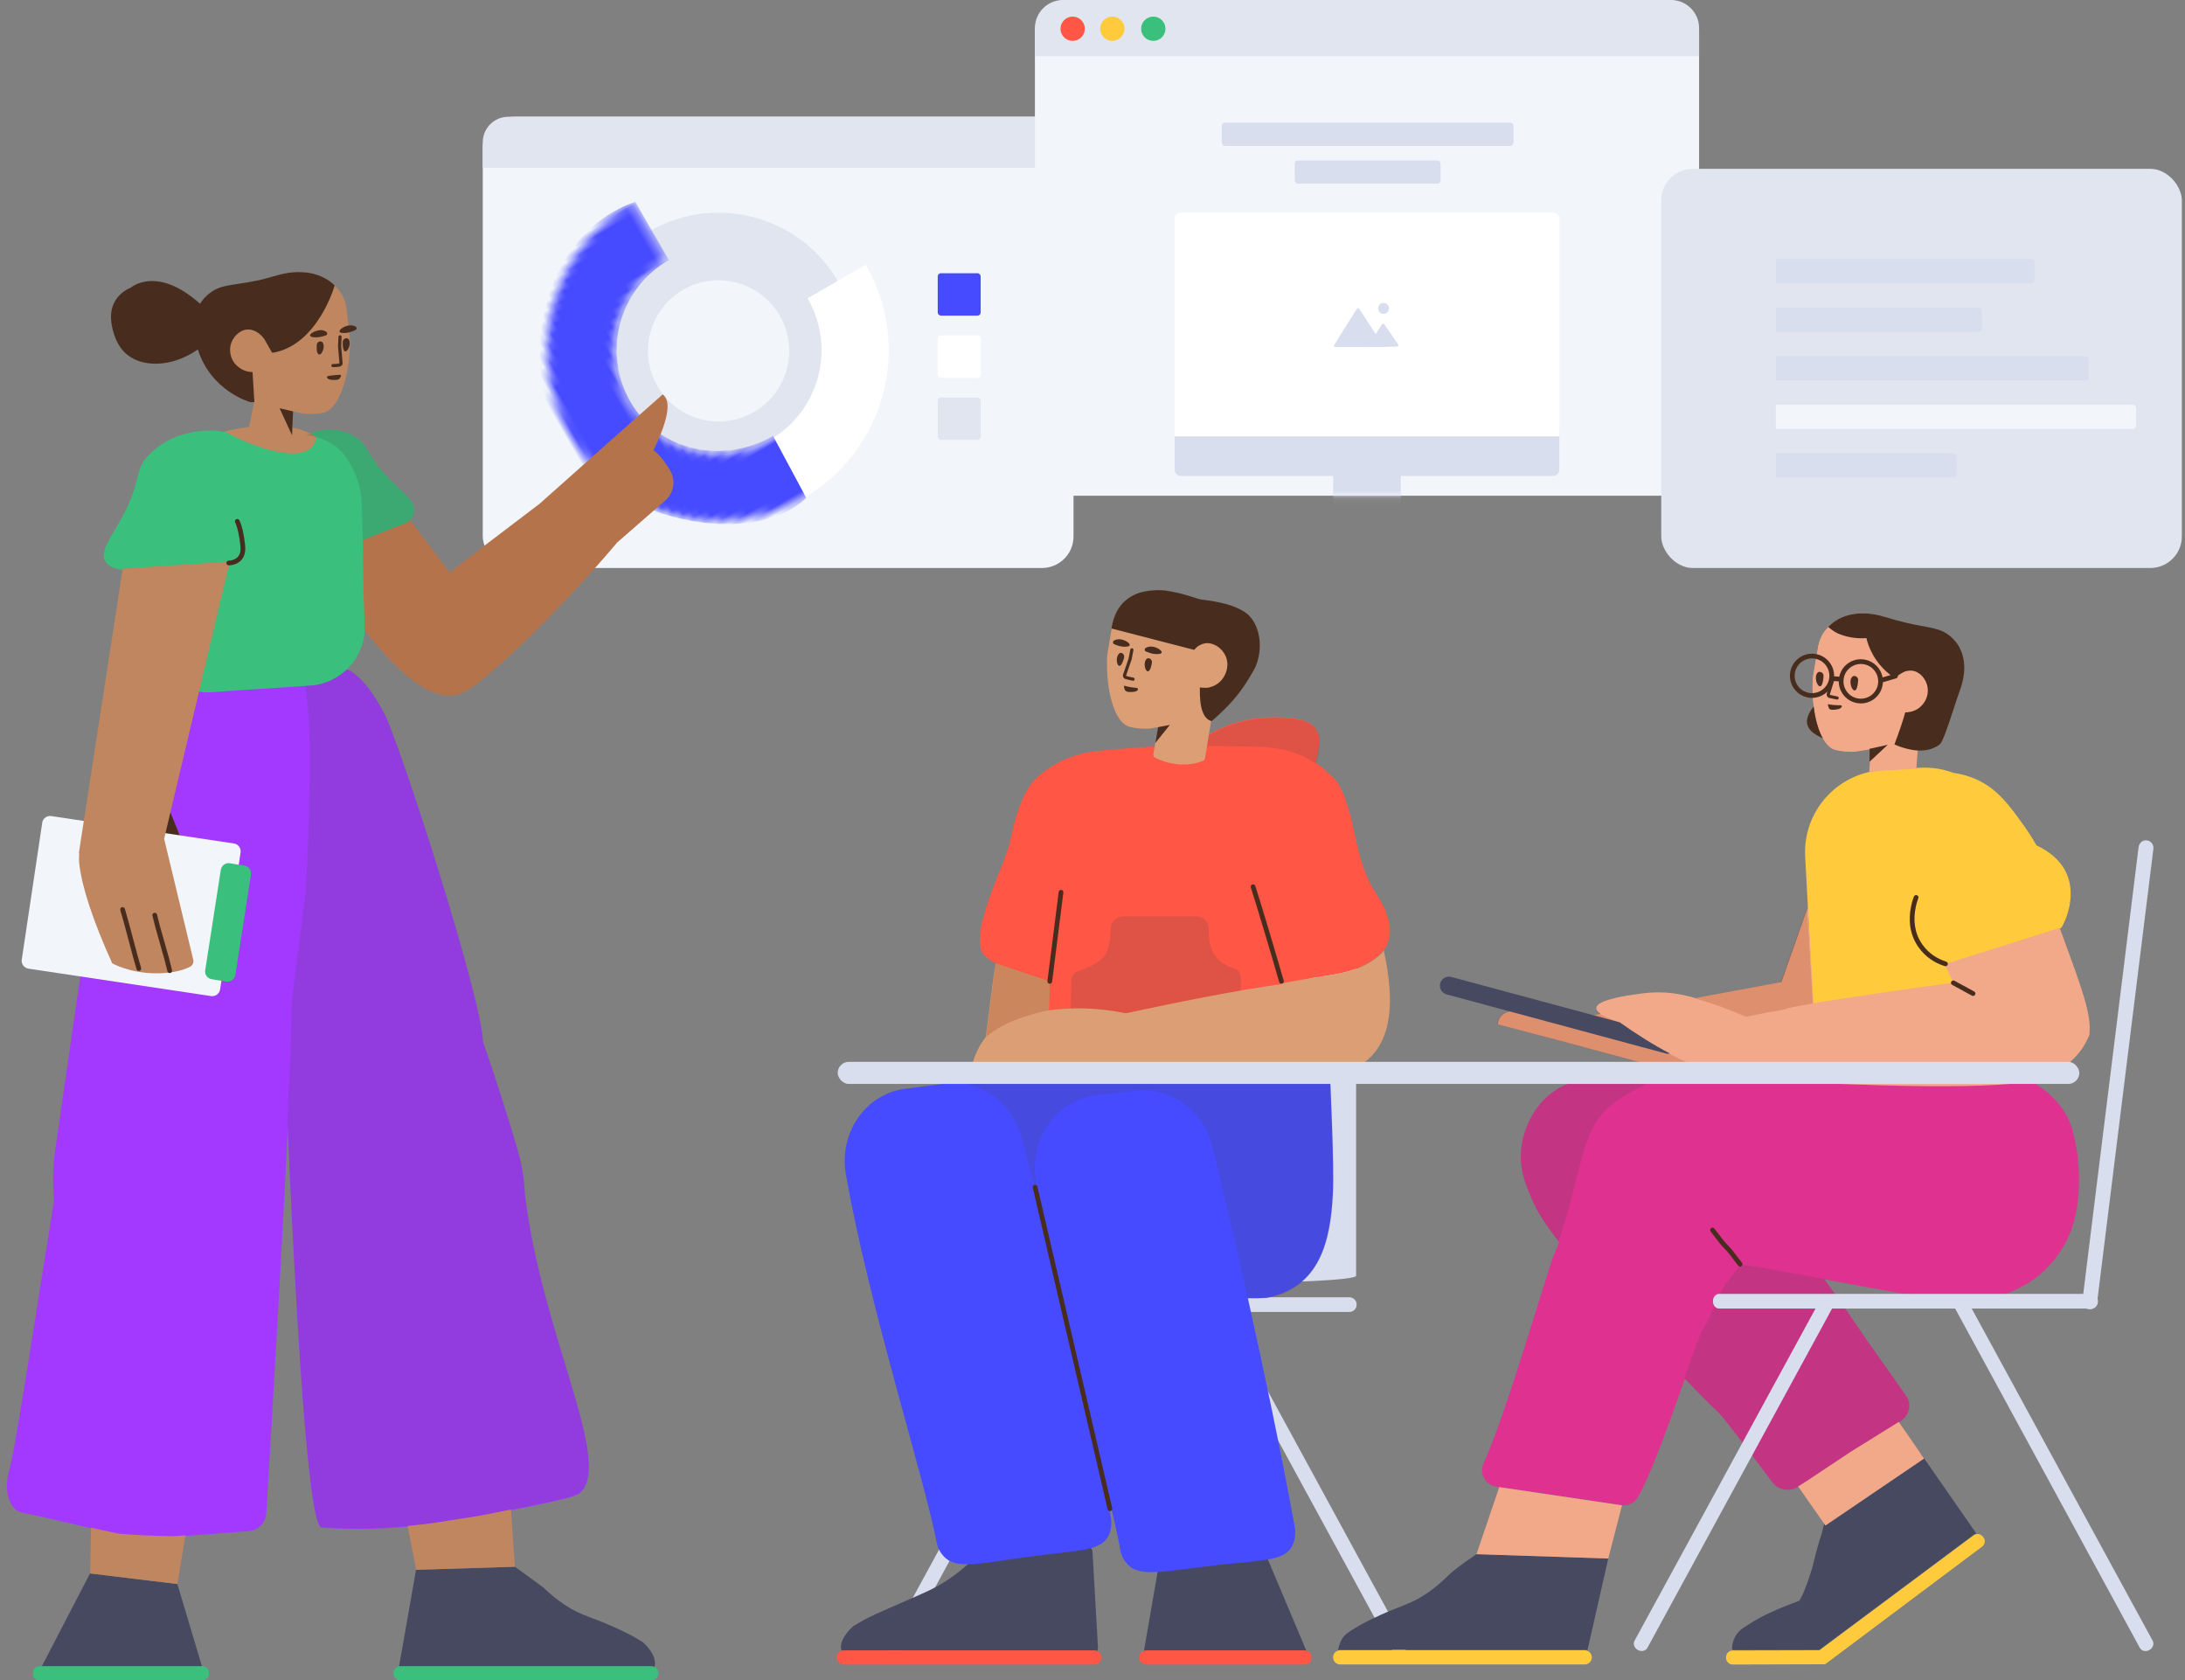 <svg xmlns="http://www.w3.org/2000/svg" xmlns:xlink="http://www.w3.org/1999/xlink" width="277" height="213" viewBox="0 0 277 213">
    <rect x="0" y="0" width="277" height="213" fill="#808080" stroke="none"/>
    <defs>
        <path id="prefix__a" d="M21.687.078C9.725.078.027 9.778.027 21.743c0 11.966 9.698 21.665 21.66 21.665 11.963 0 21.66-9.7 21.66-21.665h-8.515c0 7.262-5.885 13.148-13.145 13.148S8.543 29.005 8.543 21.743c0-7.261 5.885-13.148 13.144-13.148V.078z"/>
        <path id="prefix__c" d="M0 0h81.28v51.29c0 .44-.363.798-.805.798H.805c-.445 0-.805-.36-.805-.798V0z"/>
    </defs>
    <g fill="none" fill-rule="evenodd">
        <g>
            <g transform="translate(-58 -1) translate(119.2 13.8) translate(0 .97)">
                <rect width="74.894" height="57.2" y="1.029" fill="#F2F6FB" fill-rule="nonzero" rx="4"/>
                <g>
                    <path fill="#E1E5F0" fill-rule="nonzero" d="M21.833 39.489c9.676 0 17.52-7.846 17.52-17.525 0-9.679-7.844-17.525-17.52-17.525-9.676 0-17.52 7.846-17.52 17.525 0 9.679 7.844 17.525 17.52 17.525zm0-8.576c-4.941 0-8.947-4.006-8.947-8.95 0-4.942 4.006-8.949 8.947-8.949 4.942 0 8.947 4.007 8.947 8.95s-4.005 8.95-8.947 8.95z" transform="rotate(-30 42.189 11.286)"/>
                    <g transform="rotate(-30 42.189 11.286) translate(.11 .09)">
                        <mask id="prefix__b" fill="#fff">
                            <use xlink:href="#prefix__a"/>
                        </mask>
                        <use fill="#FFF" xlink:href="#prefix__a"/>
                        <path fill="#474BFF" fill-rule="nonzero" d="M22.033.222C10.138-2.137-1.087 9.73-1.087 21.695s13.966 24.204 23.12 21.858l.28-8.902c-7.291 0-13.483-5.502-13.483-12.764 0-7.261 5.912-13.148 13.203-13.148V.222z" mask="url(#prefix__b)"/>
                    </g>
                </g>
                <g transform="translate(57.679 20.733)">
                    <rect width="5.444" height="5.378" y=".13" fill="#474BFF" fill-rule="nonzero" rx=".4"/>
                    <rect width="5.444" height="5.378" y="8.005" fill="#FFF" rx=".4"/>
                    <rect width="5.444" height="5.378" y="15.881" fill="#E1E5F0" fill-rule="nonzero" rx=".4"/>
                </g>
            </g>
            <path fill="#E1E5F0" fill-rule="nonzero" d="M0 5.235C0 3.448 1.457 2 3.23 2h68.14c1.784 0 3.23 1.452 3.23 3.235V8.47H0V5.235z" transform="translate(-58 -1) translate(119.2 13.8)"/>
        </g>
        <g transform="translate(-58 -1) translate(189.2)">
            <g transform="translate(0 .838)">
                <rect width="84.2" height="62.838" y=".038" fill="#F2F6FB" fill-rule="nonzero" rx="4" transform="translate(0 .124)"/>
                <g transform="translate(1.46 10.85)">
                    <mask id="prefix__d" fill="#fff">
                        <use xlink:href="#prefix__c"/>
                    </mask>
                    <use fill="#F2F6FB" fill-rule="nonzero" xlink:href="#prefix__c"/>
                    <g mask="url(#prefix__d)">
                        <g>
                            <path fill="#D8DEED" fill-rule="nonzero" d="M48.768 27.485v5.113c0 .44-.365.797-.806.797H28.67v4.433h4.138v2.365H15.96v-2.365h4.138v-4.433H.806c-.445 0-.806-.352-.806-.797v-5.113h48.768z" transform="translate(16.256 16.254)"/>
                            <path fill="#FFF" d="M0 .803C0 .36.365 0 .806 0h47.156c.445 0 .806.359.806.803v27.568H0V.803z" transform="translate(16.256 16.254)"/>
                            <path fill="#D8DEED" fill-rule="nonzero" d="M23.41 12.223l2.083 3.18.753-1.21c.092-.147.246-.151.346-.007l1.744 2.53c.099.143.041.264-.14.27l-1.458.044-.231.003.014.023h-1.756l-.304.004.002-.004h-4.091c-.172 0-.233-.126-.141-.274l2.835-4.546c.095-.151.25-.154.344-.013zm3.07-.771c.382 0 .691.311.691.696 0 .384-.309.695-.69.695-.382 0-.691-.311-.691-.695 0-.385.31-.696.69-.696z" transform="translate(16.256 16.254)"/>
                        </g>
                    </g>
                </g>
                <g fill="#D8DEED" fill-rule="nonzero" transform="translate(23.686 15.71)">
                    <rect width="18.493" height="2.946" x="9.247" y="4.788" rx=".4"/>
                    <rect width="36.986" height="2.946" rx=".4"/>
                </g>
            </g>
            <path fill="#E1E5F0" fill-rule="nonzero" d="M0 4.563C0 2.595 1.588 1 3.564 1h77.072C82.604 1 84.2 2.6 84.2 4.563v3.563H0V4.563z"/>
            <ellipse cx="4.786" cy="4.644" fill="#FF5645" fill-rule="nonzero" rx="1.541" ry="1.539"/>
            <ellipse cx="9.815" cy="4.644" fill="#FFCB3D" fill-rule="nonzero" rx="1.541" ry="1.539"/>
            <ellipse cx="15.007" cy="4.644" fill="#3ABF7C" fill-rule="nonzero" rx="1.541" ry="1.539"/>
        </g>
        <g fill-rule="nonzero" transform="translate(-58 -1) translate(146.8 60.8)">
            <g fill="#D8DEED">
                <path d="M59.52 54.72V40.34.88c0-.48-8.3-.88-18.28-.88h-2.08C29.2 0 20.88.4 20.88.88v53.88c0 .48 8.3.88 18.28.88h2.08c9.96.02 18.28-.4 18.28-.92zM.5 102.56l.08.04c.42.22.96.1 1.16-.28L25.16 59.3c.22-.4.04-.9-.38-1.12l-.08-.04c-.42-.22-.96-.1-1.16.28l-5.8 10.64c-3.78 6.96-7.56 13.9-11.36 20.86L.12 101.4c-.22.4-.04.92.38 1.16z" transform="translate(23.6 47.2)"/>
                <path d="M58.64 57.44H3.76c-.48 0-.9.4-.9.88v.1c0 .48.4.88.9.88h54.92c.48 0 .9-.4.9-.88v-.1c0-.48-.42-.88-.94-.88z" transform="translate(23.6 47.2)"/>
                <path d="M65.8 101.4l-6.26-11.48c-3.78-6.96-7.56-13.9-11.36-20.86l-5.8-10.64c-.2-.38-.74-.52-1.16-.28l-.08.04c-.42.22-.6.74-.38 1.12l23.42 43.02c.2.38.74.52 1.16.28l.08-.04c.42-.24.6-.76.38-1.16z" transform="translate(23.6 47.2)"/>
            </g>
            <g>
                <g>
                    <path fill="#FF5645" d="M32.7 74.435c.5 0 .9.4.9.9l-.007.114c-.055.445-.432.786-.894.786H.901c-.48 0-.901-.4-.901-.9l.007-.113c.055-.446.432-.787.894-.787zm26.618 0c.469 0 .88.346.88.762v.277c.039.415-.372.761-.86.761H39.28c-.47 0-.88-.346-.88-.761v-.277c0-.416.391-.762.88-.762h20.038z" transform="translate(17.254 13.8) translate(0 61.165)"/>
                    <path fill="#474961" d="M32.18 61.2s.205.474.251.593l.009.027.7 12.26c0 .152-.034.295-.095.424-.106-.045-.223-.069-.346-.069H.901l-.114.007c-.041.005-.081.013-.12.023-.03-.052-.056-.109-.075-.168L.56 74.18v-.02l-.009-.2c0-.033.002-.067.009-.1.02-.12.02-.22.06-.34.26-.9.96-1.66 1.42-2.08.06-.06.1-.08.16-.12.88-.54 1.78-1.04 2.72-1.46 1.84-.84 5.92-2.56 7.14-3.18 1.58-.8 3.76-2.16 6.04-4.6l.268-.134.012-.006 13.8-.74zm21.816.093l5.555 13.171c-.075-.019-.153-.029-.233-.029H39.28c-.11 0-.214.017-.31.049L40.82 63.8l13.176-2.507z" transform="translate(17.254 13.8) translate(0 61.165)"/>
                    <path fill="#474BFF" d="M62.505 0c.06 2.668.605 12.813.405 16.622-.316 6.02-1.674 11.805-8.393 13.127-.73.05-1.525.062-2.372.042 2.095 9.395 4.115 19.114 5.907 28.774.091.476.251 1.588-.287 2.628-.993 1.903-3.488 1.782-9.474 2.432-7.047.79-10 1.67-11.564-.276-.528-.623-.696-1.28-.75-1.577-.462-2.729-1.597-7.285-2.986-12.752.593 2.742 1.171 5.49 1.73 8.232.1.475.28 1.584-.239 2.634-.959 1.92-3.456 1.842-9.43 2.594-7.031.911-9.968 1.842-11.566-.08-.54-.613-.72-1.266-.78-1.563C11.249 53.054 4.017 30.419 1.2 14.18c0-.04-.02-.06-.02-.1C.296 8.926 3.542 4.093 8.413 3.289l.258-.038 4.975-.654c.305-.04.608-.062.91-.068l-.002-.007L38.86.251 62.425 0z" transform="translate(17.254 13.8) translate(0 61.165)"/>
                    <path fill="#444" d="M62.552.035c.06 2.669.604 12.813.404 16.622-.315 6.02-1.674 11.805-8.393 13.127-.745.05-1.558.062-2.425.041-1.472-6.605-2.981-13.049-4.475-19.201-1.117-4.593-5.278-7.634-9.743-7.136l-4.985.569c-5.026.587-8.49 5.438-7.684 10.698 0 .04.019.06.018.1.246 1.586.533 3.234.852 4.922-.88-3.506-1.764-6.947-2.641-10.3-1.027-3.92-4.268-6.661-7.977-7.005L38.906.285 62.472.036z" opacity=".177" transform="translate(17.254 13.8) translate(0 61.165)"/>
                    <path fill="#482D1F" d="M24.877 15.797l9.483 40.756c.037.162.198.262.36.224.161-.037.262-.198.224-.36l-9.482-40.756c-.038-.161-.2-.261-.36-.224-.162.038-.262.199-.225.36z" transform="translate(17.254 13.8) translate(0 61.165)"/>
                </g>
                <g>
                    <path fill="#FF5645" d="M43.968 22.893c-.015.054-.033.107-.052.158.037.023.074.048.11.074.4.28 1 .72 1.62 1.36.54.54 1.564.837 2.844 5.817.46 1.76 1.016 6.155 2.976 9.123 1.96 2.968 3.054 6.293 0 8.495-2.384 1.72-4.496 1.901-8.308 2.508.33 3.486.297 6.399-.032 8.413.343 1.467.454 2.34.334 2.62-6.622.16-10.567.26-11.834.3-3.12.1-11.662.897-19.616.32-2-1.9-1.904-8.34-1.904-8.34.036-1.01.071-1.98.107-2.911-5.233-1.345-8.101-2.62-8.607-3.824-.804-1.918.68-5.921 1.04-6.961.7-1.98 2.254-5.47 2.622-7.263 1.139-5.556 2.658-7.137 3.198-7.677.62-.64 3.212-2.875 7.144-3.43 1.218-.172 4.077-.408 8.576-.71.046-.002.065.05.058.158 1.253-.09 2.53-.166 3.803-.095 3.087-2.405 6.532-3.64 10.333-3.707 6.09-.106 6.654 1.816 5.588 5.572z" transform="translate(17.254 13.8) translate(16.79)"/>
                    <path fill="#444" d="M28.816 42.565c.884.012 1.59.739 1.577 1.622-.02 1.424.22 2.506.721 3.248.546.808 1.377 1.382 2.492 1.723.505.155.85.62.85 1.148v5.86L12.8 56.93l.194-6.314c.016-.5.34-.94.815-1.1 1.758-.596 2.893-1.266 3.406-2.011.45-.657.7-1.785.747-3.386.026-.865.734-1.553 1.6-1.553zM44.03 22.976c-.02.071-.045.14-.073.207-2.668-1.796-5.47-2.069-6.911-2.108-.027-.014-.053-.018-.08-.02h-.04l-7.1-.1c-.82-.035-.727-.07-.345.345-.475-.073-.952-.119-1.429-.144 3.102-2.434 6.565-3.685 10.39-3.752 6.09-.106 6.653 1.816 5.588 5.572z" opacity=".177" transform="translate(17.254 13.8) translate(16.79)"/>
                    <path fill="#DB9E75" d="M36.916 41.429c.476 1.404.789 2.282.842 2.29.26.04 1.64 7.398 1.8 7.358 6.3-1.28 8.907-.96 11.96-3.162.441-.318.795-.66 1.073-1.02 1.306 6.116 1.929 14.29-6.475 15.784l-32.604-.453L.207 63.459c-.11-2.151.79-4.156 1.913-5.604l.946-7.33.31-2.02 6.863 2.295-.112 3.669c2.625-.364 5.864-.401 9.533.331l.22.045c6.038-1.301 14.196-2.962 19.648-3.68l-2.612-9.736zM19.842 2.649c2.6-2.265 6.254-1.147 6.902-.92.075.036.153.05.228.086.688.337 1.364.53 2.047.683.684.153 4.863 7.873 4.862 8.3.007.55-1.214 1.925-2.583 3.353l-1.39 8.405c-.026.138-.112.264-.241.3-.572.214-1.367.427-2.308.447-1.702.057-3.042-.49-3.782-.877-.15-.07-.237-.25-.206-.407l.587-3.432c-1.091.18-1.027.154-1.134.167-1.298.074-2.35-.171-2.54-.249-.695-.196-1.326-.93-1.8-2.06-.643-1.511-1.043-3.749-.99-6.326-.01-.369.039-.726.088-1.083l.604-3.53c.133-.789.479-1.516.993-2.17.218-.284.425-.509.663-.686z" transform="translate(17.254 13.8) translate(16.79)"/>
                    <path fill="#482D1F" d="M35.913 38.516c.157-.053.328.03.381.187.504 1.477 2.863 9.394 3.605 12.015.045.16-.048.326-.207.37-.16.046-.325-.047-.37-.206-.74-2.612-3.096-10.521-3.596-11.985-.053-.157.03-.327.187-.38zm-24.278.686h.069c.164.021.28.171.26.336l-1.427 11.3c-.02.164-.17.28-.335.26-.164-.021-.28-.171-.26-.336l1.427-11.3c.02-.164.17-.28.335-.26z" transform="translate(17.254 13.8) translate(16.79)"/>
                    <path fill="#482D1F" d="M23.808 18.701L25.229 18.128 23.854 20.736z" transform="translate(17.254 13.8) translate(16.79) rotate(11 24.519 19.432)"/>
                    <path fill="#482D1F" d="M29.23 2.356c.444.127 4 .29 6.013 1.838.217.185.721.65 1.074 1.431 1.106 2.375.25 4.837-.039 5.392-.098.19-1.076 2.06-2.403 3.675-1.289 1.57-2.88 2.92-3.093 3.098l-.024.02c-1.062-.262-1.559-1.694-1.49-4.297l.066.048c.536.037.897.032 1.083-.013.278-.069 1.093-.277 1.692-1.057.6-.78.884-1.927.412-2.956-.457-1.005-1.54-1.725-2.543-1.594-.564.074-.997.417-1.044.449-.148.126-.275.258-.384.388L18.059 6.069c.348-2.294 1.493-3.791 3.433-4.492.551-.2 2.056-.492 3.362-.323 2.016.262 3.832.954 4.376 1.102zm-5.858 6.033c.805.156 1.562.874.617.914-.604.066-1.19-.17-1.567-.325-.189-.077-.198-.344-.014-.45.207-.124.551-.22.964-.14zm-4.057-.932c.805.157 1.566.855.617.915-.561.054-1.174-.147-1.528-.317-.189-.078-.198-.345-.034-.455.208-.123.552-.219.945-.143z" transform="translate(17.254 13.8) translate(16.79)"/>
                    <path fill="#482D1F" d="M19.31 9.163l.057.016c.228.085.343.332.298.567-.085.33-.25.868-.485 1.027-.391.23-.632-.836-.259-1.395.148-.237.293-.25.446-.199zm3.513.688c.235.045.393.28.367.52-.045.337-.152.887-.394 1.084-.36.277-.726-.773-.407-1.363.128-.24.277-.272.434-.241zM20.794 14.102c.145-.013.498-.046.599-.25.008-.04.039-.095.027-.138-.052-.153-.303-.12-.66-.169-.636-.083-1.135-.241-1.135-.241s.061.42.136.556c.159.337.825.262 1.033.242zM19.53 11.913c-.08.214.05.465.267.546l.079.022c.326.09.531.14.887.209.108.021.213-.05.234-.158.022-.109-.05-.214-.158-.235-.344-.067-.54-.114-.857-.201l-.062-.018s-.014-.027-.013-.03l.705-2.049.007-.027.225-1.158c.021-.108-.05-.213-.158-.234-.109-.021-.214.05-.235.158l-.222 1.144-.698 2.03z" transform="translate(17.254 13.8) translate(16.79)"/>
                    <path fill="#8C2A00" d="M2.15 57.837c1.249-1.01 2.648-1.784 4.196-2.325 1.549-.54 2.802-.887 3.76-1.039l.133-3.673-6.864-2.296-1.225 9.333z" opacity=".2" transform="translate(17.254 13.8) translate(16.79)"/>
                </g>
            </g>
            <g>
                <g>
                    <path fill="#FFCB3D" d="M81.653 57.626c.28-.015.558.11.735.333l.058.101c.294.345.204.884-.16 1.158L62.382 74.133l-11.722.035c-.425-.007-.776-.32-.837-.73l-.009-.105.002-.12c.026-.424.34-.775.75-.82l.105-.005 10.975-.025L81.211 57.78c.141-.098.282-.155.442-.153zM31.9 72.36c.497 0 .9.403.9.9s-.403.9-.9.9H.9c-.497 0-.9-.403-.9-.9s.403-.9.9-.9h31z" transform="translate(80.2 17.2) translate(0 59.828)"/>
                    <path fill="#474961" d="M18.18 60.178l16.704.554-2.64 11.643c-.105-.044-.222-.068-.344-.068H.9c-.095 0-.187.015-.274.042.008-.061.018-.126.034-.191.24-.96.54-1.6 1.44-2.18.9-.58 1.82-1.1 2.78-1.56 3.54-1.74 4.76-1.74 7.08-3.32.96-.66 1.84-1.42 2.66-2.24.547-.547 1.733-1.44 3.56-2.68zm56.348-12.709l7.033 10.109c-.123.016-.236.069-.35.147L61.646 72.31l-10.975.024-.035.002c-.027-.08-.045-.162-.053-.246l-.005-.128c.023-.14.025-.3.068-.46.255-.957.68-1.568 1.582-2.133.903-.566 1.71-1.095 2.67-1.54 1.888-.911 3.12-1.323 4.207-1.747.161-.279.315-.565.463-.875.186-.398 1.004-2.468 1.364-4.033.24-1.044.585-2.277 1.034-3.699l.282-1.117 12.28-8.889z" transform="translate(80.2 17.2) translate(0 59.828)"/>
                    <path fill="#DE3190" d="M70.02.045c11.449-.058 17.446-.06 17.993-.007.58.14 4.507 2.3 5.627 6.087.6 2.026 1.08 4.74.88 8.1-.12 1.34-.3 4.26-2 7.06-1.76 2.92-4.2 4.88-7.82 6.12-3.08 1.04-6.1.56-9.82.22h-.04c-.14-.02-.42-.08-.76-.14l-.68-.12c-.38-.08-.72-.14-.88-.16h-.04c-3.44-.62-6.5-1.18-9.56-1.76l-.14-.02-.504-.099c.528.728 1.03 1.426 1.506 2.1 1.32 1.86 2.6 3.72 3.84 5.56l5.02 7.1c.76 1.06.42 2.54-.76 3.28l-6.18 3.84-5.6 3.72-1.1.7c-1.1.68-2.54.46-3.28-.52-1.9-2.52-3.3-4.42-5.72-7.52-1.523-1.966-.575-.607-5.41-5.645-1.865 5.252-4.287 12.215-5.972 15.044-.42.72-1.24 1.1-2.08.98l-15.88-2.36c-1.36-.2-2.16-1.66-1.58-2.92 2.94-6.46 8.157-24.673 8.877-26.313.244-.553.475-1.139.694-1.746-1.86-2.436-2.774-3.81-3.55-5.68-.7-1.68-1.34-3.22-1.3-5.3.06-3.08 1.6-6.58 4.68-8.46 1.72-1.06 3.362-1.01 4.362-1.09.893-.027 4.015-.027 9.365 0l.008.01h.804z" transform="translate(80.2 17.2) translate(0 59.828)"/>
                    <path fill="#444" d="M51.671 23.477c.9.12 1.8.24 2.7.38 1.24.22 2.48.46 3.74.68 1.396.254 2.776.507 4.155.776.532.732 1.037 1.435 1.516 2.113 1.32 1.86 2.6 3.72 3.84 5.56l5.02 7.1c.76 1.06.42 2.54-.76 3.28l-6.18 3.84-5.6 3.72-1.1.7c-1.1.68-2.54.46-3.28-.52-1.9-2.52-3.3-4.42-5.72-7.52-1.53-1.976-.565-.593-5.483-5.72 1.094-3.083 1.994-5.569 2.438-6.27.98-1.56 1.954-4.5 2.814-5.64.46-.62 1.1-1.48 1.9-2.48zM32.87.076c.893-.027 4.008-.027 9.345 0l.001.001h-.444c-1.42 0-1.68.32-2.94.96-.98.48-2 1.06-3.04 1.8-1.44 1-2.54 2.42-3.22 4.02-.02.04-.04.08-.06.14-1.268 3.045-2.274 8.93-3.928 13.541-1.815-2.381-2.716-3.745-3.482-5.592-.7-1.68-1.34-3.22-1.3-5.3.06-3.08 1.6-6.58 4.68-8.46C30.202.126 31.87.156 32.87.076z" opacity=".177" transform="translate(80.2 17.2) translate(0 59.828)"/>
                    <path fill="#482D1F" d="M47.86 19.265c1.092 1.453 1.43 1.861 1.78 2.205.324.316.645.705 1.72 2.135.1.133.288.16.42.06.133-.1.16-.288.06-.42-1.092-1.453-1.43-1.861-1.78-2.204-.324-.317-.645-.706-1.72-2.136-.1-.133-.288-.16-.42-.06-.133.1-.16.288-.06.42z" transform="translate(80.2 17.2) translate(0 59.828)"/>
                </g>
                <g>
                    <path fill="#FFCB3D" d="M60.812 20.177l-4.6.28c-5.84.32-10.26 5.28-9.9 11.06l.02.36.58 10.83.512 10.379.288 1.991c0 .16.02.3.04.46l.06.52c.06.46 1.4 3.5 1.48 3.68l25.18.04-1.628-17.445 5.911-1.854c.405-.498 3.866-7.186-3.13-10.467-.497-.88-1.04-1.733-1.633-2.554-1.8-2.52-3.28-4.56-5.92-5.78-.99-.454-1.986-.717-2.945-.847-1.337-.504-2.798-.742-4.315-.653z" transform="translate(80.2 17.2) translate(13.541 .147)"/>
                    <path fill="#F2A98A" d="M7.525 111.36l15.385 2.286.168.018h.01l-1.745 6.749-16.704-.554 2.886-8.5zm50.646-8.263l3.214 4.645-12.505 8.487-3.465-4.95 1.057-.672 5.6-3.72 6.099-3.79zM46.644 37.852l.315 5.307.02.2.384 6.656c.454-.076.967-.16 1.55-.251 6.359-.993 11.727-1.744 16.204-2.35l-.003-.001c-.195-.354-.636-1.284-1.19-2.476.137.007.278.012.422.015l14.23-4.463.378 1.024c2.37 6.466 3.67 9.942 3.39 12.365l.048.007c-.018.016-.039.063-.068.14-.012.081-.025.161-.04.24l-.046-.02c-.323.816-1.263 2.87-4.566 4.86-2.758 1.663-14.918 1.886-36.48.672l-.064-.049c-2.29-.182-4.79-.663-7.503-1.443.768.223 1.522.422 2.261.597l-10.528-1.39c-1.734-.455-6.557-1.765-10.33-2.78l-.39-.104-3.42-.891c-2.22-.58-3.86-1.02-3.86-1.02.12-2.4 3.92-1.8 5.62-1.4 2.08.1 4.16.22 6.26.32.326-.086.713-.18 1.148-.26l-.01.002c-1.556-1.073.21-1.935 5.302-2.584 2.643-.338 4.657.015 6.71.594l10.942-2.03-.018-.014 3.332-9.473zM49.591 2.07c2.604-2.264 6.255-1.147 6.9-.921l.236.076c.699.33 1.366.537 2.057.686.316.062.515.376.453.693l-.993 5.023-.001.025c.058.372 3.784-1.505 3.85 2.57.157 1.021-.333 1.962-1.018 2.524l-.306 2.348-.126 1.796-.237 3.404-4.227.257-.45.034c-.446.043-.883.114-1.31.21l.22-2.974-.258.041c-1.643.273-1.687.267-1.778.273l-.026.002c-1.308.069-2.353-.184-2.548-.258-1.611-.474-2.876-3.89-2.781-8.395.005-.36.05-.718.095-1.076l.607-3.526.053-.262c.159-.693.471-1.336.919-1.875.219-.266.435-.491.669-.675z" transform="translate(80.2 17.2) translate(13.541 .147)"/>
                    <path fill="#F2A98A" d="M60.972 12.763c-.528.384-1.098.504-1.461.539-.222.025-.433.17-.507.366l-1.341 3.414s-.063.036-.205.066c-.35.116-1.208.357-3.073.647-1.785.297-1.682.264-1.804.275-1.308.07-2.352-.184-2.548-.258-1.61-.474-2.875-3.89-2.781-8.395.005-.36.05-.718.095-1.076l.608-3.526c.135-.792.468-1.53.971-2.137.22-.266.436-.491.669-.675 2.604-2.264 6.255-1.147 6.901-.921l.235.076c.699.33 1.366.537 2.057.686.317.062.515.377.453.693l-.993 5.023c-.093.475 3.782-1.56 3.849 2.595.165 1.074-.385 2.058-1.125 2.608z" transform="translate(80.2 17.2) translate(13.541 .147)"/>
                    <path fill="#482D1F" d="M56.732 19.431L54.461 17.239 56.76 17.794z" transform="translate(80.2 17.2) translate(13.541 .147) scale(-1 1) rotate(-1 0 6390.671)"/>
                    <path fill="#482D1F" d="M49.556 2.01c-.152.141-.26.248-.326.322.507.414.928.693 1.266.836 1.421.601 2.742.633 3.569.57.124.51.323 1.106.622 1.708.807 1.68 2.071 2.741 2.903 3.326l.093.066c.181-.18.602-.557 1.155-.816.062-.036.536-.223 1.072-.145.954.126 1.769 1.086 1.917 2.119.166 1.074-.364 2.06-1.105 2.609-.668.496-1.403.546-1.731.553-.28 1.032-.738 2.388-1.372 4.066 2.44 1.026 4.35 1.026 5.732 0 .57-.421 1.79-4.731 2.583-6.901.251-.724 1.124-3.17-.082-5.42-.426-.79-.993-1.272-1.24-1.47-1.348-1.076-2.58-.942-5.539-1.65-.611-.143-1.518-.366-2.596-.722-.08-.006-.158-.032-.236-.057-.646-.226-4.226-1.187-6.685 1.007zm-2.17 10.387c-.651.826-1.004 1.648-.797 2.338.263.872 1.09 1.286 1.936 1.704l.02.01c-.54-.973-.954-2.373-1.16-4.052zM65.232 47.172c-.145-.08-.327-.026-.407.12-.08.145-.026.327.12.406l2.5 1.365c.145.079.328.025.407-.12.08-.145.026-.328-.12-.407zm-4.754-10.838c-.155-.06-.328.016-.388.17-.05.127-.083.22-.133.373-.077.237-.147.496-.207.776-.39 1.812-.205 3.636.892 5.225.905 1.304 2.112 2.048 3.36 2.443.158.05.326-.038.376-.196.05-.158-.037-.326-.195-.376-1.132-.359-2.23-1.035-3.047-2.212-.99-1.432-1.158-3.093-.8-4.758.056-.26.121-.499.192-.717.045-.141.075-.224.12-.34.06-.154-.016-.328-.17-.388z" transform="translate(80.2 17.2) translate(13.541 .147)"/>
                    <path fill="#8C2A00" d="M7.259 52.697s1.64.44 3.86 1.02c1.046.273 2.224.58 3.42.89l.39.105c3.773 1.015 8.596 2.325 10.33 2.78l10.528 1.39c-.74-.175-1.493-.374-2.261-.597-2.974-.863-6.644-2.842-11.01-5.936-1.034-.348-1.777-.68-2.229-.992-.435.08-.822.174-1.148.26-2.1-.1-4.18-.22-6.26-.32-1.7-.4-5.5-1-5.62 1.4zm39.286-14.845l-3.332 9.473.018.014-10.994 2.04c.736.206 1.475.441 2.25.686 1.062.335 2.5.899 4.312 1.69 1.804-.392 3.011-.63 3.89-.754 1.297-.182.574-.278 4.58-.95l-.39-6.692-.02-.2-.314-5.307z" opacity=".2" transform="translate(80.2 17.2) translate(13.541 .147)"/>
                    <path fill="#474961" d="M.076 47.388l-.038.12c-.16.62.2 1.24.82 1.4l27.76 7.48c.188.05.377.05.553.01-1.984-1.027-4.17-2.388-6.56-4.084l.182.128-21.355-5.753c-.56-.15-1.155.154-1.362.7z" transform="translate(80.2 17.2) translate(13.541 .147)"/>
                    <path fill="#482D1F" d="M48.194 8.019c.272.036.46.268.444.543-.037.376-.08.986-.301 1.216-.36.372-.872-.761-.601-1.43.123-.272.293-.364.458-.33zm4.387.523c.272.037.46.269.444.543-.037.377-.08.986-.301 1.217-.36.372-.872-.762-.601-1.43.123-.273.293-.365.458-.33zM49.626 8.916l-.58 1.86c-.051.239.084.498.313.547.133.04.22.058.569.125.156.03.263.052.39.079.107.023.213-.046.236-.154.023-.108-.046-.215-.154-.238l-.396-.08c-.336-.064-.417-.082-.548-.12-.009-.002-.027-.038-.023-.058l.575-1.842c.032-.105-.026-.218-.132-.25-.105-.033-.217.026-.25.131zM50.356 12.77c.14-.016.488-.098.57-.304.01-.043.042-.103.028-.129-.052-.122-.312-.088-.662-.095-.619-.02-1.122-.127-1.122-.127s.09.4.16.526c.151.3.802.17 1.026.128z" transform="translate(80.2 17.2) translate(13.541 .147)"/>
                    <path fill="#482D1F" d="M53.946 6.48c1.113.236 1.93 1.103 2.155 2.148l.017.095 1.556-.458c.136-.04.278.02.345.14l.027.063c.047.159-.044.326-.203.372l-1.626.48c-.018.005-.038.008-.056.01l.003-.103c0 .19-.02.381-.062.574-.321 1.512-1.808 2.478-3.32 2.156-1.289-.274-2.18-1.393-2.218-2.653l.006-.077-.683-.05-.012.079c-.388 1.421-1.823 2.31-3.283 1.999-1.512-.321-2.478-1.808-2.156-3.32.321-1.514 1.808-2.48 3.32-2.158 1.34.285 2.25 1.484 2.218 2.805l.652.048.04-.16c.39-1.416 1.823-2.3 3.28-1.99zm-8.924 1.579c-.252 1.188.506 2.357 1.695 2.61 1.188.252 2.357-.507 2.61-1.695.252-1.189-.507-2.357-1.695-2.61-1.189-.252-2.357.506-2.61 1.695zm6.19.702c-.253 1.188.506 2.357 1.694 2.61 1.189.252 2.357-.507 2.61-1.695.252-1.189-.507-2.357-1.695-2.61-1.188-.252-2.357.507-2.61 1.695z" transform="translate(80.2 17.2) translate(13.541 .147)"/>
                </g>
            </g>
            <g fill="#D8DEED">
                <path d="M.6 102.615l.08.04c.42.22.96.1 1.16-.28l23.42-43.02c.22-.4.04-.9-.38-1.12l-.08-.04c-.42-.22-.96-.1-1.16.28l-5.8 10.64c-3.78 6.96-7.56 13.9-11.36 20.86l-6.26 11.48c-.22.4-.04.92.38 1.16z" transform="translate(118.2 46.718)"/>
                <path d="M58.151 57.495H10.935c-.414 0-.775.4-.775.88v.1c0 .48.344.88.774.88h47.252c.413 0 .774-.4.774-.88v-.1c0-.48-.361-.88-.809-.88z" transform="translate(118.2 46.718)"/>
                <path d="M65.9 101.455l-6.26-11.48c-3.78-6.96-7.56-13.9-11.36-20.86l-5.8-10.64c-.2-.38-.74-.52-1.16-.28l-.08.04c-.42.22-.6.74-.38 1.12l23.42 43.02c.2.38.74.52 1.16.28l.08-.04c.42-.24.6-.76.38-1.16zM64.113.886l-1.9 15.36c-1.16 9.3-2.3 18.6-3.46 27.88l-1.76 14.24c-.06.5.28 1 .76 1.06l.1.02c.48.06.92-.3 1-.84l7.14-57.52c.06-.5-.28-1-.76-1.06l-.1-.02c-.5-.06-.96.34-1.02.88z" transform="translate(118.2 46.718)"/>
            </g>
            <rect width="157.4" height="2.8" x="17.4" y="74.8" fill="#D8DEED" rx="1.4"/>
        </g>
        <g fill-rule="nonzero">
            <path fill="#3ABF7C" d="M24.788 176.8c.5 0 .9.346.9.762v.276c0 .416-.42.762-.9.762h-20.5c-.52 0-.92-.346-.9-.762v-.276c0-.416.42-.762.9-.762zm56.985 0c.497 0 .9.403.9.9s-.403.9-.9.9h-31.8c-.497 0-.9-.403-.9-.9s.403-.9.9-.9h31.8z" transform="translate(-58 -1) translate(58.8 35.4)"/>
            <path fill="#A339FF" d="M35.006 49.255c1.652-.373 5.721-.244 8.54 1.381 1.116.644 2.591 2.067 4.388 5.456 1.796 3.39 12.284 35.659 12.504 41.624 1.92 5.495 3.5 10.643 4.42 13.789.84 2.86.84 5.147.92 5.822 2.22 17.71 11.14 33.624 6.98 37.506-.64.592-4.06 1.266-10.9 2.635-.44.082-.84.163-.84.163-1.7.327-3.3.572-4.9.797 0 0-7.56 1.47-16.14.817-1.383-.11-2.816-16.951-4.3-50.525-.53 11.14-1.437 27.379-2.719 48.71-.072 1.197-1.015 2.157-2.21 2.25l-9.481.733c-1.61-.033-3.238-.065-4.954-.177-.685-.027-1.394-.096-2.102-.166-4.62-.959-7.845-1.832-12.464-2.79-.902-.208-2.268-2.099-1.396-5.215.871-3.117 3.55-21.091 5.704-34.286-.182-2.13-.164-4.256.138-6.363.335-2.42 6.185-42.927 6.868-46.905.535-7.451 4.17-10.703 8.355-12.079 1.12-.368 1.965-1.673 3.656-2.235 1.506-.5 4.74-.813 9.703-.936z" transform="translate(-58 -1) translate(58.8 35.4)"/>
            <path fill="#444" d="M43.545 50.566c1.117.644 2.592 2.066 4.389 5.456C49.73 59.41 60.218 91.68 60.438 97.645c1.92 5.495 3.5 10.643 4.42 13.79.84 2.86.84 5.147.92 5.821 2.22 17.711 11.14 33.625 6.98 37.506-.64.593-4.06 1.267-10.9 2.636-.44.081-.84.163-.84.163-1.7.327-3.3.572-4.9.797 0 0-7.56 1.47-16.14.817-1.393-.11-2.838-17.208-4.335-51.292.348-7.403.522-12.451.522-15.145.614-4.791 1.206-9.602 1.82-14.393.54-10.882.648-18.262.323-22.142-.038-.45-.28-2.784-.727-7.003l5.964 1.366z" opacity=".177" transform="translate(-58 -1) translate(58.8 35.4)"/>
            <path fill="#474961" d="M64.475 164.2l3.6 2.62c.84.8 1.72 1.56 2.7 2.2 2.34 1.54 3.56 1.52 7.12 3.22.96.44 1.9.96 2.8 1.52.44.4 1.22 1.2 1.48 2.16.04.16.04.32.06.46.005.181-.018.352-.06.51-.118-.058-.25-.09-.39-.09h-31.8c-.067 0-.133.007-.196.022l2.154-12.231 12.532-.391zm-53.867.85l11.08 1.34 3.107 10.41-20.284-.001 6.097-11.748z" transform="translate(-58 -1) translate(58.8 35.4)"/>
            <path fill="#482D1F" d="M19.92 66.61s6.06 12.92 3.02 13.54c0 0-1.82-.98-3.14-4.1" transform="translate(-58 -1) translate(58.8 35.4)"/>
            <g>
                <path fill="#F2F6FB" d="M2.611.83l-2.6 17.38c-.08.54.28 1.04.82 1.14l23.18 3.48c.54.08 1.04-.28 1.14-.82l2.6-17.38c.08-.54-.28-1.04-.82-1.14L3.751.01c-.56-.08-1.06.3-1.14.82z" transform="translate(-58 -1) translate(58.8 35.4) translate(1.948 69.033)"/>
                <path fill="#3ABF7C" d="M25.248 6.814l-1.98 12.74c-.1.54.28 1.04.82 1.14l1.86.3c.54.1 1.04-.28 1.14-.82l1.98-12.74c.1-.54-.28-1.04-.82-1.14l-1.86-.3c-.54-.1-1.04.28-1.14.82z" transform="translate(-58 -1) translate(58.8 35.4) translate(1.948 69.033)"/>
            </g>
            <path fill="#3ABF7C" d="M34.94 19.905c1.152-.013 2.267.253 3.312.729 1.42-.572 3.588-1.016 5.81.228 1.893 1.038 1.477 2.464 4.735 5.702 1.615 1.601 3.03 2.59 2.929 3.852-.063.725-.576 1.232-.981 1.555-1.829.733-3.662 1.462-5.497 2.19l.07 6.155.004.187.12 3.434v1.182c0 3.894-3.018 7.122-6.904 7.383l-12.761.858c-2.645.177-4.933-1.823-5.111-4.468-.007-.1-.01-.202-.01-.303l-.044-11.208-6.201.419c-.65-.12-1.504-.387-1.883-1.078-.675-1.231.678-2.899 2.025-5.333 2.693-4.868 1.574-6.093 3.493-8.095 2.658-2.776 6.19-3.149 8.142-3.13.444-.007.898.07 1.327.183l.05.025c.93-.282 1.916-.438 2.939-.446l4.436-.021z" transform="translate(-58 -1) translate(58.8 35.4)"/>
            <path fill="#BF865F" d="M10.736 159.248c1.072.243 2.19.489 3.403.74.708.07 1.417.14 2.102.167 1.716.112 3.345.143 4.954.176l1.514-.117-1.021 6.177-11.06-1.34c.046-2.06.082-3.897.106-5.512l.002-.291zm53.243-2.3l.496 7.252-12.532.39-.008-.043c-.066-.356-.526-2.829-1.064-5.516 3.147-.29 5.175-.684 5.175-.684 1.6-.225 3.2-.47 4.9-.797 0 0 .4-.082.84-.163l2.193-.44zM28.338 36.778l-8.324 35.127h-.013l3.698 15.348c.079.328-.057.665-.33.85l-.095.055c-1.152.566-2.637.839-4.454.818-3.196-.036-5.4-1.258-5.4-1.277-2.447-5.424-3.836-9.63-4.17-12.618-.045-.407-.049-.856-.011-1.347l-.039-.015 5.552-36.025 13.586-.916zM83.209 15.6c1.303.949.375 3.902-1.18 7.09.657.431 1.364 1.28 2.118 2.547.71 1.19.508 2.703-.465 3.667l-.138.128-6.117 5.345c-6.16 7.34-16.823 18.105-19.908 19.182-3.33 1.162-7.652-2.348-12.131-8.145l.005-.096.004-.247v-1.183l-.12-3.433-.003-.187-.073-6.208c1.885-.749 3.768-1.498 5.647-2.25.103-.082.214-.177.322-.284l5.05 6.666c1.324-1.1 7.512-5.798 11.378-8.725C72.926 24.702 83.21 15.6 83.21 15.6zM41.627 1.778c.228.252.45.485.64.747.47.646.765 1.417.867 2.237l.41 3.629c.029.364.038.732.028 1.106-.173 4.598-1.65 8.017-3.323 8.414-.864.174-1.756.231-2.63.12-.117-.027-.039-.002-1.342-.285l-.02 2.052c2.178.42 3.062 1.226 3.062 1.226-.084.527-.278.901-.52 1.179-1.483 1.728-5.954.857-11.14-1.908 1.128-.264 2.159-.447 3.1-.566.188-.907.38-1.737.566-2.685l.111-.584-.96-3.5c-.072-.208-.85-.501-1.286-.846-.776-.631-.952-1.7-.805-2.768.219-1.023 1.121-1.949 2.092-2.026.363-.029.713.05 1.062.21l.024.014c.121.073.267.078.388.068.335-.063.573-.349.53-.688l-.715-5.181c-.063-.335.155-.616.49-.68.732-.12 1.431-.294 2.125-.57l.252-.063c.694-.194 4.463-1.113 6.994 1.348z" transform="translate(-58 -1) translate(58.8 35.4)"/>
            <path fill="#444" d="M38.018 20.755c1.38-.621 3.64-1.238 6.044.107 1.893 1.038 1.477 2.464 4.735 5.702 1.615 1.601 2.943 2.53 2.943 3.798 0 .709-.454 1.161-.892 1.448-1.88.752-3.764 1.505-5.647 2.235l-.133-4.016c.014-2.418-.674-4.6-2.064-6.547-1.074-1.505-2.736-2.414-4.986-2.727z" opacity=".177" transform="translate(-58 -1) translate(58.8 35.4)"/>
            <path fill="#8C2A00" d="M83.21 15.6c1.302.949.374 3.902-1.182 7.09.658.431 1.365 1.28 2.12 2.547.709 1.19.507 2.703-.466 3.667l-.138.128-6.117 5.345c-6.16 7.34-16.823 18.105-19.908 19.182-3.33 1.162-7.652-2.348-12.131-8.145l.005-.096.004-.247v-1.183l-.12-3.433-.003-.187-.073-6.208c1.885-.749 3.768-1.498 5.647-2.25.103-.082.214-.177.322-.284l5.05 6.666c1.324-1.1 7.512-5.798 11.378-8.725C72.926 24.702 83.21 15.6 83.21 15.6z" opacity=".2" transform="translate(-58 -1) translate(58.8 35.4)"/>
            <path fill="#482D1F" d="M19.11 81.536c.233 1.001.446 1.777.946 3.507.503 1.74.718 2.523.953 3.538.037.161-.063.322-.225.36-.161.037-.322-.063-.36-.225-.231-1.001-.444-1.777-.945-3.507-.503-1.74-.718-2.523-.953-3.538-.037-.161.064-.323.225-.36.161-.037.323.063.36.225zm-4.084-.738c.326 1.095.552 1.925 1.034 3.755l.087.33c.422 1.598.639 2.387.942 3.407.048.159-.043.326-.202.373-.158.047-.325-.043-.373-.202-.306-1.027-.523-1.82-.946-3.423l-.088-.332c-.48-1.824-.705-2.65-1.029-3.737-.047-.159.043-.326.202-.373.159-.047.326.043.373.202zM29.14 31.422c.146-.078.328-.022.406.124.031.059.08.169.142.334.1.266.198.593.29.984.126.546.23 1.175.302 1.893.112 1.138-.298 1.882-1.045 2.26-.22.11-.453.181-.686.22-.146.023-.266.03-.35.03-.17-.003-.301-.14-.298-.306.003-.165.14-.297.305-.294.014 0 .038 0 .07-.003.053-.003.113-.01.176-.02.176-.029.351-.082.512-.163.527-.266.807-.774.718-1.664-.069-.693-.168-1.297-.29-1.817-.085-.366-.176-.669-.266-.91-.052-.14-.09-.226-.11-.262-.078-.146-.022-.328.124-.406zM41.627 1.778c-.005.061-2.168 7.633-7.92 8.552l-1-1.752c-.29-.422-.683-.757-1.134-.995-.35-.16-.699-.238-1.063-.21-.97.078-1.873 1.003-2.091 2.027-.2 1.018.168 2.08.983 2.702.46.38 1.014.606 1.608.649l.203.005.013.187c.105 1.579.224 3.633.224 3.633h-.48c-.147 0-5.058-1.461-6.688-6.679-3.413 2.38-7.24 2.278-9.184.474-1.479-1.383-1.754-3.644-1.792-3.964-.391-3.221 2.258-4.253 2.481-4.35 0 0 3.266-2.854 8.725 2.01l.053.047-.043.074c.325-.597.8-1.086 1.34-1.489 1.446-1.061 2.707-.88 5.807-1.51.63-.115 1.606-.389 2.76-.718l.253-.063c.694-.193 4.414-1.09 6.945 1.37zm-1.982 5.69c.393-.078.717.067.936.199.155.126.116.383-.073.45-.379.136-1.02.296-1.572.228-.956-.113-.126-.752.709-.878zm3.667-.595c.431-.087.742 0 .98.126.169.102.15.355-.035.442-.369.174-.97.407-1.557.367-.975-.024-.228-.747.612-.935zM39.8 8.868c.145.005.324.064.392.335.203.65-.355 1.635-.656 1.256-.218-.213-.193-.776-.178-1.13 0-.248.218-.446.441-.46zm3.3-.399c.145.005.325.064.393.335.203.65-.375 1.64-.656 1.256-.199-.218-.194-.776-.179-1.13 0-.248.219-.446.442-.46zM42.633 11.614l-.182-2.127.054-1.176c.005-.11-.08-.204-.19-.209-.111-.005-.205.08-.21.191l-.054 1.188v.027l.184 2.139c0 .008-.014.023-.05.026l-.02.003c-.21.045-.464.067-.761.067-.11 0-.2.09-.2.2 0 .11.09.2.2.2.32 0 .597-.024.834-.073.237-.03.414-.224.395-.456z" transform="translate(-58 -1) translate(58.8 35.4)"/>
            <path fill="#482D1F" d="M25.477 4.795s.47 2.377-.901 5.81l3.348-1.288-.057-1.965-2.39-2.557z" transform="translate(-58 -1) translate(58.8 35.4)"/>
            <path fill="#482D1F" d="M36.631 17.906L35.071 17.106 35.771 20.806z" transform="translate(-58 -1) translate(58.8 35.4) rotate(-14 35.851 18.956)"/>
            <path fill="#482D1F" d="M41.283 13.752c-.146-.005-.504-.04-.601-.263-.01-.038-.044-.092-.034-.136.034-.111.679-.169.679-.169.81-.058 1.019-.13 1.087-.023.034.053.033.135-.102.334-.141.345-.801.262-1.029.257z" transform="translate(-58 -1) translate(58.8 35.4)"/>
        </g>
        <g fill-rule="nonzero" transform="translate(-58 -1) translate(268.6 22.4)">
            <rect width="66" height="50.6" fill="#E1E5F0" rx="4"/>
            <g>
                <path fill="#D8DEED" d="M25.258 22.74h1.932c.2 0 .271.021.344.06.073.039.13.096.17.169.038.073.059.145.059.344v22.344h-3.078V23.313c0-.199.021-.271.06-.344.039-.073.096-.13.169-.169.073-.039.145-.06.344-.06z" transform="rotate(90 24.41 35.78)"/>
                <path fill="#F2F6FB" d="M19.103 0h1.932c.199 0 .271.02.344.06.073.039.13.096.17.169.038.072.059.145.059.344v45.084H18.53V.573c0-.2.021-.272.06-.344.039-.073.096-.13.169-.17.073-.038.145-.059.344-.059z" transform="rotate(90 24.41 35.78)"/>
                <path fill="#D8DEED" d="M12.948 5.994h1.932c.199 0 .271.02.344.06.073.038.13.095.169.168.039.073.06.145.06.345v39.09h-3.078V6.567c0-.2.02-.272.06-.345.039-.073.096-.13.169-.169.073-.039.145-.06.344-.06zM6.793 19.567h1.932c.199 0 .271.021.344.06.073.039.13.096.169.169.039.073.06.145.06.344v25.517H6.22V20.14c0-.199.02-.271.06-.344.039-.073.096-.13.169-.169.073-.039.145-.06.344-.06zM.638 12.869H2.57c.199 0 .271.02.344.06.073.038.13.095.169.168.039.073.06.145.06.345v32.215H.065V13.442c0-.2.02-.272.06-.345.039-.073.096-.13.169-.169.073-.039.145-.06.344-.06z" transform="rotate(90 24.41 35.78)"/>
            </g>
        </g>
    </g>
</svg>
